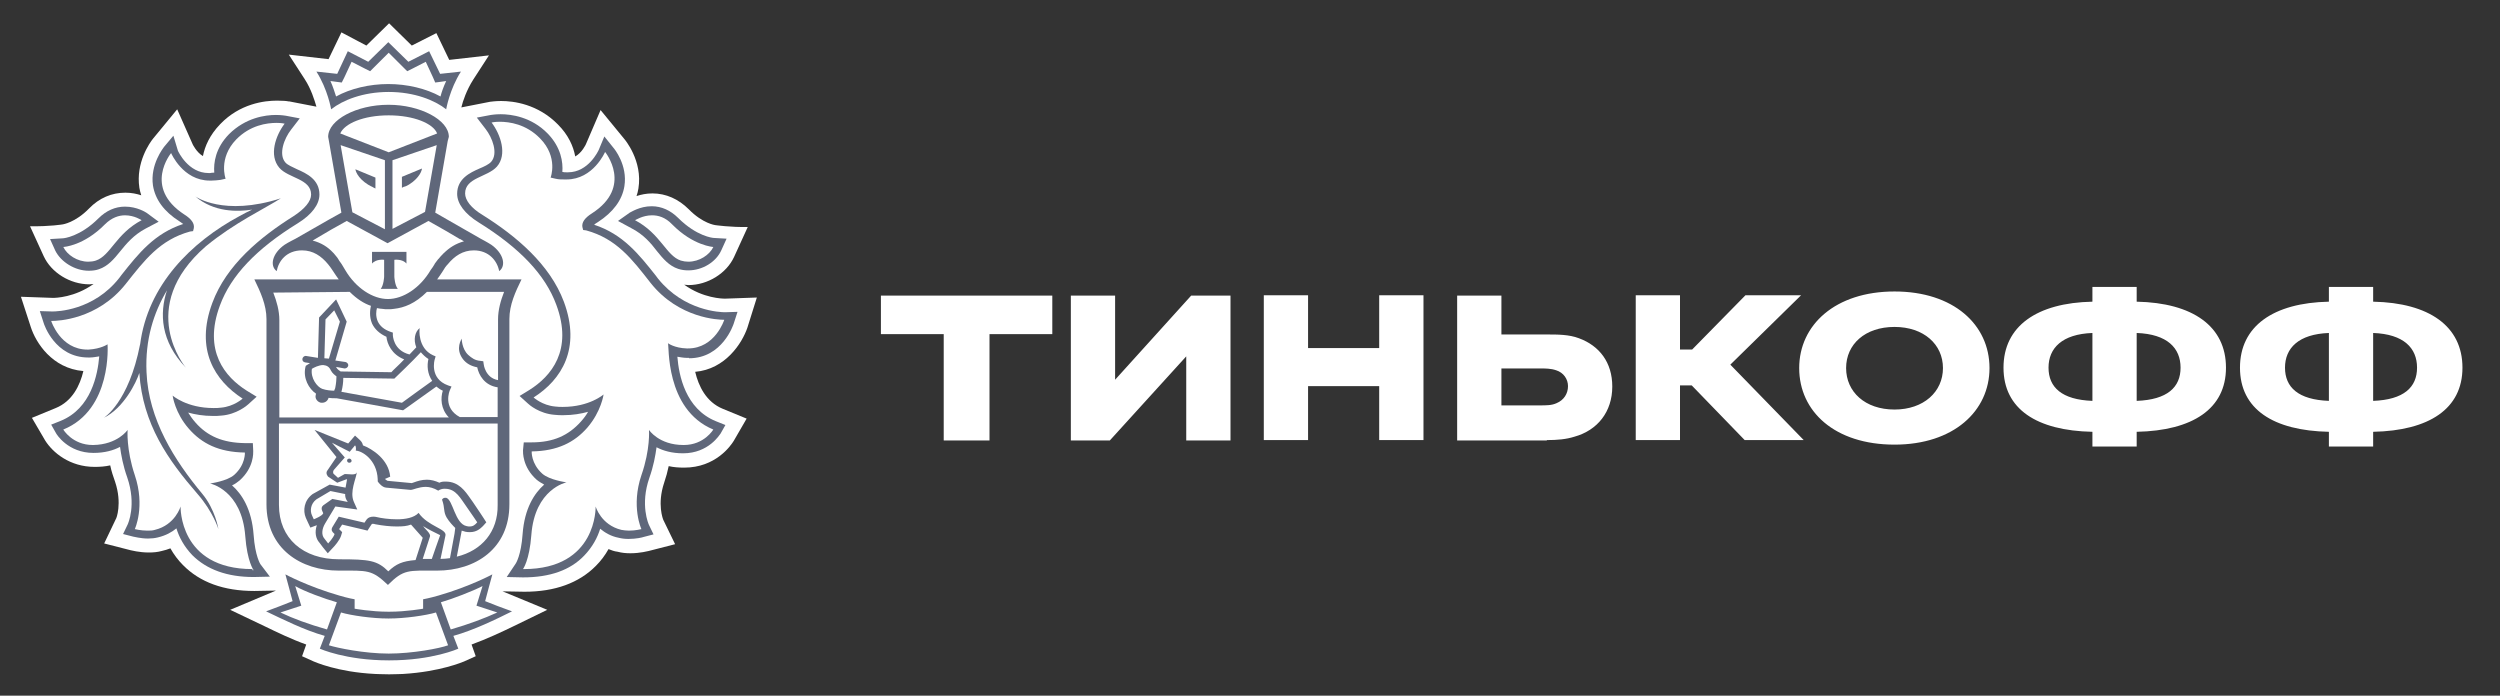 <svg width="115" height="32" viewBox="0 0 115 32" fill="none" xmlns="http://www.w3.org/2000/svg">
<rect x="0" y="0" width="115" height="32" fill="#333333" stroke="none"/>
<g clip-path="url(#clip0_3071_1003)">
<path fill-rule="evenodd" clip-rule="evenodd" d="M34.38 15.074L34.815 13.686L33.353 13.738C33.231 13.738 32.343 13.721 31.473 13.096C31.543 13.096 31.595 13.114 31.665 13.114C32.552 13.114 33.422 12.576 33.771 11.812L34.397 10.441C33.614 10.459 32.9 10.355 32.9 10.355C32.9 10.355 32.326 10.285 31.682 9.626C31.212 9.158 30.638 8.897 30.011 8.897C29.733 8.897 29.489 8.949 29.28 9.019C29.315 8.915 29.35 8.793 29.367 8.672C29.576 7.388 28.723 6.399 28.723 6.399L27.627 5.063L26.948 6.642C26.948 6.642 26.774 7.023 26.461 7.197C26.374 6.729 26.147 6.208 25.66 5.722C24.738 4.785 23.624 4.646 23.049 4.646C22.771 4.646 22.579 4.681 22.545 4.681L21.222 4.941C21.291 4.646 21.465 4.143 21.761 3.675L22.492 2.547L20.665 2.755L20.073 1.523L18.942 2.096L17.898 1.072L16.853 2.096L15.705 1.489L15.113 2.721L13.285 2.512L14.016 3.64C14.312 4.091 14.469 4.612 14.556 4.907L13.303 4.664H13.268C13.198 4.646 13.007 4.629 12.746 4.629C12.154 4.629 11.04 4.768 10.135 5.705C9.648 6.208 9.422 6.729 9.335 7.18C9.039 7.006 8.865 6.642 8.865 6.642L8.151 5.028L7.037 6.382C6.898 6.555 6.236 7.475 6.411 8.637C6.428 8.759 6.463 8.863 6.498 8.984C6.289 8.915 6.045 8.863 5.767 8.863C5.14 8.863 4.566 9.106 4.096 9.591C3.452 10.251 2.877 10.32 2.895 10.32C2.895 10.32 2.303 10.424 1.381 10.407L2.007 11.777C2.355 12.541 3.225 13.079 4.113 13.079C4.183 13.079 4.252 13.062 4.305 13.062C3.434 13.686 2.547 13.703 2.442 13.703L0.963 13.651L1.415 15.039C1.642 15.751 2.39 16.948 3.835 17.069C3.678 17.729 3.33 18.457 2.564 18.77L1.468 19.221L2.077 20.262C2.425 20.817 3.208 21.477 4.357 21.477C4.6 21.477 4.844 21.459 5.07 21.407C5.123 21.667 5.21 21.928 5.297 22.171C5.627 23.16 5.349 23.871 5.331 23.871L4.792 24.999L6.01 25.311C6.028 25.311 6.393 25.415 6.846 25.415C7.054 25.415 7.246 25.398 7.437 25.346C7.577 25.311 7.716 25.276 7.838 25.224C7.994 25.502 8.186 25.762 8.412 25.988C9.195 26.786 10.292 27.185 11.701 27.185L12.694 27.167L10.588 28.052L12.154 28.798C12.728 29.076 13.407 29.406 14.086 29.648L13.895 30.186L14.434 30.429C14.486 30.447 15.513 30.915 17.254 31.002C17.254 31.002 17.671 31.019 17.898 31.019C18.124 31.019 18.541 31.002 18.541 31.002C20.265 30.898 21.291 30.447 21.344 30.429L21.883 30.186L21.692 29.648C22.405 29.388 23.102 29.059 23.641 28.798L25.173 28.052L23.119 27.202L24.128 27.22C25.521 27.22 26.635 26.82 27.418 26.022C27.644 25.797 27.836 25.537 27.992 25.259C28.131 25.311 28.253 25.363 28.41 25.38C28.601 25.432 28.793 25.45 29.002 25.45C29.454 25.45 29.82 25.346 29.837 25.346L31.055 25.033L30.516 23.923C30.498 23.888 30.22 23.194 30.551 22.205C30.638 21.945 30.707 21.702 30.76 21.442C30.986 21.494 31.23 21.511 31.473 21.511C32.918 21.511 33.614 20.505 33.753 20.279L34.345 19.256L33.248 18.805C32.483 18.492 32.135 17.763 31.978 17.104C33.37 16.983 34.136 15.786 34.38 15.074Z" fill="white"/>
<path fill-rule="evenodd" clip-rule="evenodd" d="M17.896 28.451H17.844C17.13 28.451 16.156 28.313 15.686 28.174L15.129 29.683C15.494 29.822 16.765 30.065 17.879 30.065C18.975 30.065 20.246 29.805 20.611 29.683L20.054 28.174C19.584 28.313 18.61 28.451 17.896 28.451Z" fill="white"/>
<path fill-rule="evenodd" clip-rule="evenodd" d="M22.178 26.942C21.761 27.185 20.821 27.532 20.264 27.688L20.716 28.937C21.569 28.712 22.265 28.434 22.84 28.156L21.882 27.844L22.178 26.942Z" fill="white"/>
<path fill-rule="evenodd" clip-rule="evenodd" d="M13.579 26.942L13.858 27.844L12.9 28.156C13.475 28.434 14.171 28.712 15.024 28.937L15.476 27.688C14.937 27.532 13.997 27.185 13.579 26.942Z" fill="white"/>
<path fill-rule="evenodd" clip-rule="evenodd" d="M17.88 3.866C18.767 3.866 19.62 4.074 20.282 4.438C20.351 4.23 20.421 3.987 20.543 3.727L20.299 3.762L20.038 3.796L19.933 3.553L19.603 2.842L18.994 3.154L18.75 3.276L18.558 3.085L17.897 2.426L17.236 3.085L17.044 3.276L16.801 3.154L16.192 2.842L15.861 3.553L15.739 3.796L15.46 3.762L15.217 3.727C15.339 3.987 15.408 4.23 15.478 4.438C16.139 4.074 16.992 3.866 17.88 3.866Z" fill="white"/>
<path fill-rule="evenodd" clip-rule="evenodd" d="M31.333 11.986C31.454 12.02 31.559 12.038 31.681 12.038C32.185 12.038 32.655 11.726 32.83 11.361C32.83 11.361 31.907 11.309 30.932 10.32C30.619 10.008 30.288 9.904 30.01 9.904C29.575 9.904 29.244 10.129 29.244 10.129C30.41 10.754 30.654 11.76 31.333 11.986Z" fill="white"/>
<path fill-rule="evenodd" clip-rule="evenodd" d="M4.079 12.055C4.2 12.055 4.305 12.038 4.427 12.003C5.105 11.777 5.349 10.771 6.533 10.147C6.533 10.147 6.202 9.921 5.767 9.921C5.488 9.921 5.158 10.008 4.844 10.337C3.87 11.326 2.947 11.379 2.947 11.379C3.104 11.726 3.591 12.055 4.079 12.055Z" fill="white"/>
<path fill-rule="evenodd" clip-rule="evenodd" d="M31.646 16.081C31.664 16.081 31.681 16.081 31.699 16.081C32.934 16.081 33.369 14.762 33.369 14.762H33.352C33.126 14.762 31.281 14.71 29.976 13.062C29.123 11.986 28.409 11.031 27.017 10.65L26.878 10.632L26.843 10.494C26.808 10.285 26.947 10.077 27.278 9.869C29.192 8.62 27.887 7.041 27.887 7.041C27.887 7.041 27.33 8.307 26.112 8.307C26.077 8.307 26.042 8.307 26.025 8.307C25.885 8.307 25.746 8.29 25.607 8.273L25.381 8.221C25.381 8.221 25.729 7.284 24.893 6.416C24.249 5.757 23.484 5.653 23.031 5.653C22.805 5.653 22.666 5.688 22.666 5.688C23.083 6.243 23.397 7.145 22.909 7.718C22.491 8.203 21.447 8.221 21.447 8.949C21.447 9.262 21.743 9.609 22.248 9.938C23.797 10.91 25.346 12.194 25.99 13.929C26.791 16.081 25.885 17.503 24.598 18.336C24.598 18.336 24.998 18.7 25.59 18.753C25.711 18.77 25.833 18.77 25.938 18.77C27.173 18.77 27.817 18.197 27.817 18.197C27.817 18.197 27.713 18.995 27.069 19.724C26.477 20.401 25.694 20.8 24.511 20.817C24.511 20.817 24.476 21.372 24.998 21.841C25.328 22.136 26.112 22.24 26.112 22.24C26.112 22.24 24.65 22.535 24.493 24.669C24.406 25.831 24.11 26.23 24.11 26.23H24.145C27.539 26.23 27.434 23.35 27.434 23.35C27.434 23.35 27.678 24.201 28.618 24.426C28.74 24.461 28.862 24.461 28.966 24.461C29.262 24.461 29.54 24.391 29.54 24.391C29.54 24.391 29.053 23.35 29.54 21.91C29.941 20.713 29.889 19.828 29.889 19.828C29.889 19.828 30.341 20.505 31.472 20.522H31.49C32.43 20.522 32.847 19.811 32.847 19.811C30.585 18.891 30.811 15.89 30.811 15.89C30.811 15.89 31.072 16.046 31.646 16.081ZM30.968 19.204C30.045 18.753 29.471 17.573 29.332 17.139C29.175 19.498 28.009 21.13 26.651 22.708C25.938 23.524 25.694 24.322 25.694 24.322C25.694 24.322 25.833 23.42 26.442 22.691C27.713 21.181 28.914 19.308 29.001 17.122C29.07 15.612 28.67 14.38 28.061 13.357C28.409 14.415 28.357 15.699 27.191 16.913C27.191 16.913 29.506 14.155 26.268 11.326C24.963 10.251 23.553 9.591 22.805 9.123C25.45 9.973 26.738 9.036 26.738 9.036C25.885 9.765 24.806 9.748 24.128 9.643C24.319 9.73 24.511 9.817 24.702 9.938C26.93 11.136 28.931 13.114 29.279 15.855V15.838C29.819 18.51 30.968 19.204 30.968 19.204Z" fill="white"/>
<path fill-rule="evenodd" clip-rule="evenodd" d="M9.646 22.188C9.646 22.188 10.429 22.084 10.76 21.789C11.282 21.32 11.247 20.765 11.247 20.765C10.064 20.748 9.281 20.349 8.672 19.672C8.028 18.926 7.923 18.145 7.923 18.145C7.923 18.145 8.567 18.718 9.803 18.718C9.907 18.718 10.029 18.718 10.151 18.7C10.743 18.648 11.143 18.284 11.143 18.284C9.855 17.468 8.95 16.028 9.751 13.877C10.395 12.159 11.944 10.858 13.493 9.886C14.015 9.574 14.293 9.21 14.293 8.897C14.293 8.169 13.266 8.151 12.831 7.665C12.344 7.11 12.657 6.191 13.075 5.635C13.075 5.635 12.936 5.601 12.709 5.601C12.257 5.601 11.491 5.705 10.847 6.364C9.994 7.232 10.36 8.169 10.36 8.169L10.134 8.255C9.994 8.29 9.855 8.29 9.716 8.29C9.681 8.29 9.664 8.29 9.629 8.29C8.393 8.29 7.854 7.023 7.854 7.023C7.854 7.023 6.548 8.62 8.463 9.852C8.793 10.06 8.933 10.268 8.898 10.476L8.863 10.615L8.724 10.632C7.331 11.014 6.635 11.951 5.765 13.044C4.46 14.692 2.615 14.744 2.389 14.744H2.371C2.371 14.744 2.789 16.063 4.042 16.063C4.059 16.063 4.077 16.063 4.094 16.063C4.668 16.046 4.964 15.82 4.964 15.82C4.964 15.82 5.191 18.822 2.928 19.759C2.928 19.759 3.346 20.47 4.286 20.47H4.303C5.434 20.47 5.887 19.776 5.887 19.776C5.887 19.776 5.817 20.661 6.235 21.858C6.722 23.298 6.235 24.339 6.235 24.339C6.235 24.339 6.496 24.409 6.809 24.409C6.931 24.409 7.053 24.391 7.157 24.374C8.097 24.148 8.341 23.298 8.341 23.298C8.341 23.298 8.254 26.178 11.648 26.178H11.665C11.665 26.178 11.369 25.779 11.282 24.617C11.108 22.483 9.646 22.188 9.646 22.188ZM9.089 22.708C7.732 21.129 6.566 19.498 6.409 17.139C6.27 17.573 5.695 18.752 4.773 19.203C4.773 19.203 5.922 18.509 6.444 15.82V15.838C6.792 13.096 8.793 11.118 11.021 9.921C11.23 9.817 11.421 9.713 11.595 9.626C10.917 9.73 9.82 9.747 8.985 9.019C8.985 9.019 10.273 9.956 12.918 9.106C12.187 9.574 10.76 10.233 9.472 11.309C6.218 14.137 8.55 16.896 8.55 16.896C7.384 15.681 7.331 14.397 7.679 13.339C7.07 14.345 6.67 15.577 6.74 17.104C6.827 19.273 8.028 21.164 9.298 22.674C9.907 23.402 10.046 24.305 10.046 24.305C10.046 24.305 9.803 23.524 9.089 22.708Z" fill="white"/>
<path fill-rule="evenodd" clip-rule="evenodd" d="M15.373 11.674C15.425 11.726 15.478 11.795 15.53 11.864C15.547 11.882 15.547 11.899 15.565 11.916C15.617 11.986 15.669 12.055 15.704 12.125C15.721 12.142 15.721 12.159 15.739 12.177C15.791 12.263 15.843 12.35 15.895 12.437C16.383 13.27 17.166 13.773 17.862 13.773C18.558 13.773 19.341 13.27 19.829 12.437C19.881 12.35 19.933 12.246 20.003 12.177C20.02 12.159 20.02 12.159 20.02 12.142C20.073 12.073 20.125 12.003 20.177 11.934C20.194 11.916 20.194 11.899 20.212 11.899C20.264 11.83 20.316 11.76 20.386 11.708C20.403 11.691 20.403 11.691 20.421 11.674C20.664 11.413 20.96 11.222 21.36 11.118L21.186 11.014H21.169L20.49 10.615L19.777 10.216L17.897 11.24L15.982 10.199L15.286 10.598L14.59 10.997L14.416 11.101C14.799 11.205 15.095 11.396 15.356 11.656C15.356 11.656 15.356 11.656 15.373 11.674ZM17.114 11.587H18.715V12.125C18.523 11.899 18.158 11.951 18.158 11.951V12.732C18.158 12.732 18.175 13.114 18.315 13.287H17.531C17.671 13.114 17.688 12.732 17.688 12.732V11.951C17.688 11.951 17.323 11.899 17.131 12.125L17.114 11.587Z" fill="white"/>
<path fill-rule="evenodd" clip-rule="evenodd" d="M17.704 10.546V7.371L15.668 6.677L16.207 9.748L17.704 10.546ZM17.269 8.151V8.654L17.165 8.602C17.165 8.602 17.008 8.568 16.765 8.36C16.347 8.03 16.347 7.735 16.347 7.735L17.269 8.151Z" fill="white"/>
<path fill-rule="evenodd" clip-rule="evenodd" d="M19.549 9.748L20.089 6.677L18.053 7.371V10.546L19.549 9.748ZM18.47 8.151L19.393 7.77C19.393 7.77 19.393 8.065 18.958 8.394C18.714 8.585 18.558 8.62 18.558 8.637L18.453 8.689L18.47 8.151Z" fill="white"/>
<path fill-rule="evenodd" clip-rule="evenodd" d="M14.834 17.902C15.025 17.972 15.269 17.989 15.391 17.989C15.391 17.972 15.408 17.954 15.408 17.937C15.425 17.902 15.425 17.868 15.443 17.833C15.478 17.659 15.495 17.451 15.495 17.33C15.408 17.278 15.286 17.191 15.234 17.052C15.165 16.896 15.043 16.826 14.886 16.826C14.677 16.826 14.468 16.948 14.364 17C14.277 17.416 14.607 17.816 14.834 17.902Z" fill="white"/>
<path fill-rule="evenodd" clip-rule="evenodd" d="M19.654 13.426C19.115 13.964 18.593 14.155 18.14 14.207C18.053 14.224 17.966 14.224 17.879 14.224H17.862C17.775 14.224 17.688 14.224 17.601 14.207C17.514 14.207 17.427 14.189 17.357 14.172C17.322 14.293 17.288 14.536 17.392 14.779C17.496 14.988 17.688 15.161 17.984 15.265L18.088 15.3V15.404C18.088 15.439 18.105 16.115 18.854 16.306C18.976 16.185 19.08 16.063 19.167 15.976C19.011 15.629 19.098 15.265 19.324 15.092C19.306 15.126 19.219 16.011 19.933 16.341L20.055 16.393L20.02 16.514C20.003 16.549 19.776 17.416 20.629 17.729L20.786 17.781L20.716 17.937C20.699 17.972 20.368 18.753 21.169 19.186H22.909V17.798C22.283 17.729 22.021 17.226 21.969 16.879C21.673 16.827 21.465 16.705 21.308 16.514C20.942 16.046 21.256 15.595 21.256 15.577C21.256 15.577 21.256 16.046 21.552 16.323C21.691 16.462 21.865 16.566 22.126 16.584L22.248 16.601L22.265 16.723C22.265 16.757 22.335 17.382 22.927 17.469V14.675C22.927 14.241 23.048 13.808 23.205 13.409L19.654 13.426Z" fill="white"/>
<path fill-rule="evenodd" clip-rule="evenodd" d="M14.972 14.71L14.92 16.48L15.129 16.514L15.633 14.814L15.372 14.276L14.972 14.71Z" fill="white"/>
<path fill-rule="evenodd" clip-rule="evenodd" d="M20.473 22.865C20.49 22.865 20.508 22.865 20.525 22.865C20.838 22.951 20.908 24.062 21.465 24.166C21.517 24.183 21.569 24.183 21.604 24.183C21.761 24.183 21.848 24.114 21.952 23.992C21.952 23.992 21.674 23.559 21.465 23.281C21.186 22.899 20.977 22.448 20.473 22.448C20.455 22.448 20.438 22.448 20.438 22.448C20.264 22.465 20.16 22.535 20.16 22.535C19.951 22.413 19.759 22.361 19.585 22.361C19.272 22.361 19.028 22.5 18.889 22.5L17.758 22.396C17.584 22.379 17.444 22.205 17.392 22.136C17.375 22.119 17.375 22.101 17.375 22.101C17.375 22.067 17.375 22.032 17.375 22.014C17.34 21.095 16.626 20.696 16.365 20.696C16.365 20.696 16.4 20.522 16.33 20.453L16.087 20.748L15.269 20.331L15.861 21.008L15.373 21.563C15.304 21.633 15.321 21.72 15.338 21.754L15.547 21.945L15.826 21.789C15.843 21.771 15.861 21.771 15.895 21.771C15.965 21.771 16.087 21.789 16.191 21.789C16.296 21.789 16.4 21.771 16.418 21.667C16.383 22.014 16.069 22.604 16.278 23.055L16.435 23.402L15.425 23.264L14.956 24.044C14.816 24.305 14.781 24.582 14.921 24.738L15.095 24.964C15.095 24.964 15.338 24.704 15.391 24.53L15.304 24.444C15.234 24.374 15.234 24.305 15.286 24.218L15.582 23.732L16.766 24.01L16.835 23.906C16.922 23.767 17.027 23.732 17.148 23.732C17.201 23.732 17.253 23.732 17.305 23.75C17.531 23.784 17.88 23.854 18.245 23.854C18.645 23.854 19.028 23.784 19.237 23.559C19.672 24.183 20.542 24.287 20.473 24.6L20.247 25.675C20.403 25.675 20.542 25.658 20.682 25.641L20.89 24.513C20.908 24.391 20.943 24.235 20.943 24.235C20.856 24.148 20.664 23.975 20.542 23.75C20.386 23.454 20.473 23.298 20.334 22.934C20.334 22.951 20.386 22.865 20.473 22.865ZM16.052 21.303C16 21.303 15.947 21.251 15.947 21.199C15.947 21.147 16 21.095 16.052 21.112C16.104 21.112 16.156 21.164 16.156 21.216C16.156 21.251 16.122 21.303 16.052 21.303Z" fill="white"/>
<path fill-rule="evenodd" clip-rule="evenodd" d="M14.45 23.888C14.45 23.888 14.833 23.732 14.885 23.611L14.833 23.489C14.798 23.402 14.798 23.316 14.867 23.264L15.285 22.969L15.999 23.107C15.999 23.107 15.877 22.951 15.877 22.743L15.198 22.604L14.554 22.986C14.276 23.194 14.258 23.524 14.345 23.715L14.45 23.888Z" fill="white"/>
<path fill-rule="evenodd" clip-rule="evenodd" d="M19.445 25.71C19.567 25.71 19.706 25.71 19.863 25.71C19.863 25.71 20.229 24.652 20.246 24.617C20.037 24.53 19.619 24.305 19.463 24.2C19.567 24.357 19.828 24.547 19.776 24.686L19.445 25.71Z" fill="white"/>
<path fill-rule="evenodd" clip-rule="evenodd" d="M22.91 19.464H12.85V23.212C12.85 24.738 13.963 25.71 15.617 25.71C16.992 25.71 17.357 25.762 17.88 26.265C18.228 25.918 18.523 25.779 19.133 25.745L19.15 25.693L19.463 24.721C19.446 24.704 18.924 24.114 18.924 24.114C18.715 24.183 18.541 24.201 18.262 24.201C17.967 24.201 17.636 24.166 17.27 24.096C17.236 24.079 17.201 24.079 17.166 24.079C17.114 24.079 17.114 24.079 17.114 24.096L17.044 24.201L16.922 24.391L16.713 24.339L15.756 24.114L15.617 24.322L15.634 24.339L15.756 24.461L15.704 24.634C15.634 24.86 15.408 25.103 15.338 25.172L15.095 25.432L14.868 25.155L14.712 24.947C14.538 24.756 14.503 24.461 14.59 24.148C14.59 24.148 14.59 24.148 14.573 24.148L14.294 24.253L14.172 23.992L14.085 23.802C13.929 23.472 13.998 22.986 14.399 22.708L15.182 22.275L15.913 22.413C15.93 22.344 15.965 22.084 15.982 22.032C15.965 22.032 15.948 22.032 15.948 22.032L15.53 22.188L15.112 21.91C15.112 21.91 14.956 21.754 15.095 21.598L15.495 21.008L14.486 19.759L16.035 20.383L16.139 20.262L16.348 20.019L16.592 20.245C16.661 20.314 16.696 20.383 16.713 20.47C17.148 20.626 17.897 21.112 17.967 21.91L17.723 21.997C17.775 22.066 17.827 22.084 17.845 22.084L18.959 22.188C18.993 22.188 19.028 22.171 19.063 22.153C19.202 22.101 19.411 22.032 19.655 22.032C19.846 22.032 20.055 22.084 20.229 22.171C20.299 22.153 20.386 22.119 20.473 22.119H20.525C21.117 22.119 21.413 22.552 21.639 22.899C21.674 22.951 21.726 23.021 21.761 23.073C21.97 23.368 22.231 23.784 22.248 23.802L22.37 23.992L22.213 24.166C22.091 24.305 21.917 24.444 21.622 24.444C21.552 24.444 21.5 24.444 21.413 24.426C21.343 24.409 21.291 24.391 21.239 24.374C21.221 24.426 21.221 24.495 21.204 24.565L21.012 25.571C22.178 25.294 22.91 24.426 22.91 23.177V19.464Z" fill="white"/>
<path fill-rule="evenodd" clip-rule="evenodd" d="M12.851 19.169H20.665C20.282 18.77 20.282 18.267 20.387 17.937C20.265 17.885 20.178 17.816 20.091 17.746C19.778 17.972 18.855 18.648 18.612 18.805L18.559 18.839L15.496 18.284H15.427C15.357 18.284 15.253 18.284 15.131 18.267C15.096 18.405 14.974 18.492 14.835 18.492C14.818 18.492 14.8 18.492 14.783 18.492C14.696 18.475 14.626 18.44 14.591 18.371C14.539 18.301 14.522 18.232 14.539 18.145L14.556 18.076C14.243 17.85 13.947 17.364 14.069 16.844L14.086 16.792L14.139 16.757C14.139 16.757 14.191 16.722 14.278 16.67L14.052 16.636C13.965 16.618 13.912 16.549 13.93 16.462C13.947 16.375 14.017 16.323 14.104 16.341L14.643 16.427L14.696 14.571L15.479 13.738L15.966 14.762L15.444 16.549L15.914 16.618C16.001 16.636 16.053 16.705 16.036 16.792C16.018 16.861 15.966 16.913 15.879 16.913H15.862L15.479 16.844C15.479 16.861 15.496 16.861 15.496 16.879C15.531 16.965 15.636 17.017 15.688 17.052L18.02 17.087C18.124 17 18.368 16.757 18.612 16.497C18.037 16.289 17.828 15.786 17.794 15.456C17.48 15.317 17.254 15.109 17.132 14.849C16.976 14.519 17.028 14.189 17.08 14.033C16.767 13.912 16.436 13.721 16.105 13.391H12.572C12.729 13.79 12.851 14.224 12.851 14.658V19.169Z" fill="white"/>
<path fill-rule="evenodd" clip-rule="evenodd" d="M16.069 21.095C16.017 21.095 15.965 21.129 15.965 21.181C15.965 21.233 16 21.286 16.069 21.286C16.122 21.286 16.174 21.251 16.174 21.199C16.174 21.147 16.122 21.095 16.069 21.095Z" fill="#5F677A"/>
<path fill-rule="evenodd" clip-rule="evenodd" d="M22.892 27.879L22.317 27.653L22.474 27.063L22.648 26.421C22.648 26.421 21.621 26.977 20.177 27.393C19.759 27.515 19.463 27.567 19.463 27.567V28C19.463 28 18.697 28.139 17.914 28.139H17.862C17.079 28.139 16.313 28 16.313 28V27.567C16.313 27.567 16 27.515 15.599 27.393C14.155 26.977 13.128 26.421 13.128 26.421L13.302 27.063L13.459 27.653L12.884 27.879L12.24 28.122C12.971 28.469 13.998 28.989 14.938 29.25L14.712 29.839C14.712 29.839 15.895 30.377 17.879 30.377H17.914C19.898 30.377 21.082 29.839 21.082 29.839L20.855 29.25C21.795 28.989 22.822 28.486 23.553 28.122L22.892 27.879ZM12.902 28.174L13.859 27.861L13.58 26.959C13.998 27.202 14.938 27.549 15.495 27.705L15.042 28.955C14.19 28.712 13.476 28.451 12.902 28.174ZM17.879 30.065C16.765 30.065 15.512 29.805 15.129 29.683L15.686 28.174C16.156 28.313 17.131 28.451 17.845 28.451H17.897C18.61 28.451 19.585 28.313 20.055 28.174L20.612 29.683C20.246 29.822 18.976 30.065 17.879 30.065ZM20.734 28.955L20.281 27.705C20.821 27.549 21.761 27.185 22.196 26.959L21.917 27.861L22.875 28.174C22.265 28.451 21.569 28.712 20.734 28.955Z" fill="#5F677A"/>
<path fill-rule="evenodd" clip-rule="evenodd" d="M17.879 4.23C19.062 4.23 20.002 4.612 20.524 5.028C20.524 5.028 20.681 4.109 21.203 3.293L20.246 3.397L19.741 2.356L18.784 2.842L17.862 1.94L16.939 2.842L15.999 2.356L15.512 3.397L14.555 3.293C15.077 4.109 15.233 5.028 15.233 5.028C15.756 4.612 16.695 4.23 17.879 4.23ZM15.46 3.762L15.721 3.796L15.843 3.553L16.173 2.842L16.782 3.154L17.026 3.276L17.218 3.085L17.879 2.426L18.54 3.085L18.732 3.276L18.976 3.154L19.585 2.842L19.915 3.553L20.02 3.796L20.281 3.762L20.524 3.727C20.403 3.987 20.316 4.23 20.263 4.438C19.602 4.074 18.732 3.866 17.862 3.866C16.991 3.866 16.121 4.074 15.46 4.438C15.39 4.23 15.32 3.987 15.199 3.727L15.46 3.762Z" fill="#5F677A"/>
<path fill-rule="evenodd" clip-rule="evenodd" d="M31.698 16.48C33.23 16.48 33.735 14.935 33.752 14.883L33.926 14.345L33.352 14.363C33.143 14.363 31.472 14.311 30.271 12.819L30.167 12.68C29.384 11.691 28.652 10.771 27.33 10.338C27.365 10.303 27.417 10.268 27.504 10.216C28.2 9.765 28.618 9.21 28.722 8.568C28.879 7.596 28.252 6.833 28.217 6.798L27.8 6.277L27.539 6.902C27.521 6.937 27.069 7.926 26.129 7.926H26.059C25.99 7.926 25.937 7.926 25.868 7.908C25.903 7.475 25.816 6.781 25.189 6.139C24.441 5.375 23.518 5.254 23.031 5.254C22.77 5.254 22.596 5.288 22.578 5.288L21.934 5.41L22.335 5.93C22.648 6.33 22.926 7.058 22.596 7.44C22.491 7.561 22.265 7.665 22.056 7.752C21.621 7.943 21.029 8.221 21.029 8.915C21.029 9.366 21.377 9.834 22.021 10.233C23.919 11.413 25.085 12.645 25.589 14.016C26.372 16.115 25.346 17.312 24.354 17.937L23.901 18.215L24.284 18.562C24.336 18.614 24.806 19.03 25.52 19.082C25.659 19.099 25.781 19.099 25.903 19.099C26.355 19.099 26.738 19.03 27.051 18.943C26.964 19.099 26.86 19.238 26.721 19.394C26.146 20.036 25.45 20.349 24.458 20.349H24.093L24.058 20.713C24.058 20.782 24.023 21.477 24.684 22.066C24.789 22.153 24.91 22.223 25.032 22.292C24.58 22.691 24.127 23.385 24.04 24.565C23.971 25.554 23.727 25.918 23.727 25.918L23.309 26.543L24.058 26.56C25.293 26.56 26.233 26.23 26.877 25.554C27.26 25.155 27.486 24.721 27.608 24.322C27.817 24.495 28.096 24.669 28.461 24.738C28.6 24.773 28.739 24.791 28.914 24.791C29.262 24.791 29.558 24.721 29.592 24.704L30.062 24.582L29.853 24.148C29.836 24.114 29.436 23.229 29.871 21.98C30.062 21.442 30.149 20.956 30.201 20.574C30.497 20.73 30.898 20.852 31.42 20.852C32.603 20.852 33.108 19.984 33.143 19.95L33.369 19.551L32.934 19.377C31.524 18.805 31.228 17.26 31.159 16.41C31.281 16.427 31.437 16.462 31.594 16.462H31.698V16.48ZM32.812 19.759C32.812 19.759 32.395 20.47 31.455 20.47H31.437C30.306 20.47 29.853 19.776 29.853 19.776C29.853 19.776 29.923 20.661 29.505 21.858C29.018 23.298 29.505 24.339 29.505 24.339C29.505 24.339 29.244 24.409 28.931 24.409C28.809 24.409 28.687 24.391 28.583 24.374C27.643 24.148 27.399 23.298 27.399 23.298C27.399 23.298 27.486 26.178 24.093 26.178H24.058C24.058 26.178 24.354 25.779 24.441 24.617C24.597 22.483 26.059 22.188 26.059 22.188C26.059 22.188 25.276 22.084 24.945 21.789C24.423 21.32 24.458 20.765 24.458 20.765C25.642 20.748 26.425 20.349 27.017 19.672C27.66 18.926 27.765 18.145 27.765 18.145C27.765 18.145 27.121 18.718 25.885 18.718C25.781 18.718 25.659 18.718 25.537 18.7C24.945 18.648 24.545 18.284 24.545 18.284C25.833 17.468 26.738 16.028 25.937 13.877C25.293 12.159 23.744 10.858 22.195 9.886C21.673 9.574 21.395 9.21 21.395 8.897C21.395 8.169 22.422 8.151 22.857 7.665C23.344 7.11 23.031 6.191 22.613 5.636C22.613 5.636 22.752 5.601 22.979 5.601C23.431 5.601 24.197 5.705 24.841 6.364C25.694 7.232 25.328 8.169 25.328 8.169L25.555 8.221C25.694 8.255 25.833 8.255 25.972 8.255C26.007 8.255 26.042 8.255 26.059 8.255C27.295 8.255 27.834 6.989 27.834 6.989C27.834 6.989 29.14 8.585 27.225 9.817C26.895 10.025 26.755 10.233 26.79 10.442L26.825 10.58L26.964 10.598C28.357 10.979 29.07 11.916 29.923 13.009C31.228 14.658 33.073 14.71 33.3 14.71H33.317C33.317 14.71 32.899 16.028 31.646 16.028C31.629 16.028 31.611 16.028 31.594 16.028C31.02 16.011 30.724 15.786 30.724 15.786C30.793 15.838 30.567 18.822 32.812 19.759Z" fill="#5F677A"/>
<path fill-rule="evenodd" clip-rule="evenodd" d="M29.037 10.494C29.611 10.789 29.942 11.188 30.22 11.552C30.499 11.899 30.777 12.229 31.195 12.367C31.352 12.419 31.508 12.437 31.665 12.437C32.309 12.437 32.935 12.055 33.179 11.517L33.423 10.979L32.831 10.945C32.796 10.945 32.048 10.875 31.195 10.025C30.847 9.678 30.429 9.487 29.977 9.487C29.42 9.487 29.02 9.765 28.967 9.782L28.428 10.164L29.037 10.494ZM29.994 9.904C30.273 9.904 30.603 9.99 30.917 10.32C31.891 11.309 32.814 11.361 32.814 11.361C32.64 11.726 32.17 12.038 31.665 12.038C31.543 12.038 31.439 12.021 31.317 11.986C30.638 11.76 30.395 10.754 29.211 10.129C29.228 10.129 29.559 9.904 29.994 9.904Z" fill="#5F677A"/>
<path fill-rule="evenodd" clip-rule="evenodd" d="M11.979 25.953C11.979 25.953 11.735 25.588 11.666 24.6C11.579 23.42 11.126 22.726 10.674 22.327C10.795 22.275 10.917 22.188 11.022 22.101C11.683 21.511 11.648 20.834 11.648 20.748L11.631 20.383H11.248C10.256 20.366 9.542 20.071 8.985 19.429C8.846 19.273 8.742 19.117 8.655 18.978C8.968 19.065 9.351 19.134 9.803 19.134C9.925 19.134 10.047 19.134 10.186 19.117C10.882 19.065 11.37 18.648 11.422 18.596L11.805 18.249L11.352 17.972C10.36 17.347 9.333 16.15 10.117 14.05C10.621 12.68 11.787 11.448 13.702 10.268C14.346 9.869 14.694 9.401 14.694 8.949C14.694 8.255 14.102 7.978 13.667 7.787C13.458 7.683 13.232 7.596 13.128 7.475C12.797 7.093 13.075 6.364 13.389 5.965L13.789 5.445L13.145 5.323C13.128 5.323 12.954 5.288 12.693 5.288C12.205 5.288 11.3 5.41 10.534 6.173C9.908 6.815 9.821 7.492 9.856 7.943C9.786 7.943 9.734 7.943 9.664 7.96H9.594C8.655 7.96 8.202 6.971 8.185 6.937L7.976 6.243L7.541 6.763C7.523 6.798 6.897 7.561 7.036 8.533C7.14 9.175 7.541 9.73 8.254 10.181C8.324 10.233 8.376 10.268 8.428 10.303C7.106 10.736 6.375 11.656 5.591 12.645L5.487 12.784C4.303 14.293 2.615 14.328 2.406 14.328L1.832 14.311L2.006 14.849C2.023 14.918 2.528 16.445 4.06 16.445H4.129C4.286 16.445 4.443 16.41 4.565 16.393C4.495 17.226 4.199 18.787 2.789 19.36L2.354 19.533L2.58 19.932C2.598 19.967 3.12 20.834 4.303 20.834C4.826 20.834 5.226 20.713 5.522 20.557C5.574 20.939 5.661 21.424 5.853 21.962C6.288 23.229 5.887 24.096 5.87 24.131L5.661 24.565L6.131 24.686C6.166 24.686 6.462 24.773 6.81 24.773C6.966 24.773 7.123 24.756 7.262 24.721C7.628 24.634 7.906 24.478 8.115 24.305C8.237 24.704 8.463 25.137 8.846 25.537C9.507 26.196 10.447 26.543 11.666 26.543L12.414 26.526L11.979 25.953ZM11.613 26.178C8.22 26.178 8.307 23.298 8.307 23.298C8.307 23.298 8.063 24.148 7.123 24.374C7.019 24.409 6.897 24.409 6.775 24.409C6.479 24.409 6.201 24.339 6.201 24.339C6.201 24.339 6.688 23.298 6.201 21.858C5.8 20.661 5.87 19.776 5.87 19.776C5.87 19.776 5.417 20.453 4.286 20.47H4.269C3.329 20.47 2.911 19.759 2.911 19.759C5.174 18.839 4.947 15.838 4.947 15.838C4.947 15.838 4.652 16.046 4.077 16.081C4.06 16.081 4.042 16.081 4.025 16.081C2.772 16.081 2.354 14.762 2.354 14.762H2.406C2.633 14.762 4.478 14.71 5.783 13.062C6.636 11.986 7.349 11.031 8.742 10.65L8.881 10.632L8.916 10.494C8.951 10.285 8.811 10.077 8.481 9.869C6.566 8.62 7.871 7.041 7.871 7.041C7.871 7.041 8.411 8.307 9.647 8.307C9.682 8.307 9.699 8.307 9.734 8.307C9.873 8.307 10.012 8.29 10.151 8.273L10.378 8.221C10.378 8.221 10.03 7.284 10.865 6.416C11.509 5.757 12.275 5.653 12.727 5.653C12.954 5.653 13.093 5.688 13.093 5.688C12.675 6.243 12.362 7.145 12.849 7.718C13.267 8.203 14.311 8.221 14.311 8.949C14.311 9.262 14.015 9.609 13.511 9.938C11.961 10.91 10.412 12.194 9.769 13.929C8.968 16.081 9.873 17.503 11.161 18.336C11.161 18.336 10.761 18.7 10.169 18.752C10.047 18.77 9.943 18.77 9.821 18.77C8.585 18.77 7.941 18.197 7.941 18.197C7.941 18.197 8.045 18.995 8.689 19.724C9.281 20.401 10.064 20.8 11.265 20.817C11.265 20.817 11.3 21.372 10.778 21.841C10.447 22.136 9.664 22.24 9.664 22.24C9.664 22.24 11.126 22.535 11.283 24.669C11.37 25.831 11.666 26.23 11.666 26.23H11.613V26.178Z" fill="#5F677A"/>
<path fill-rule="evenodd" clip-rule="evenodd" d="M4.078 12.454C4.235 12.454 4.409 12.437 4.548 12.385C4.966 12.246 5.244 11.916 5.523 11.569C5.818 11.205 6.149 10.806 6.706 10.511L7.298 10.199L6.758 9.8C6.706 9.765 6.306 9.505 5.749 9.505C5.296 9.505 4.879 9.695 4.531 10.043C3.678 10.893 2.929 10.962 2.894 10.962L2.303 10.997L2.546 11.535C2.807 12.055 3.451 12.454 4.078 12.454ZM4.826 10.32C5.14 10.008 5.47 9.904 5.749 9.904C6.184 9.904 6.515 10.129 6.515 10.129C5.331 10.754 5.087 11.76 4.409 11.986C4.304 12.021 4.182 12.038 4.061 12.038C3.556 12.038 3.086 11.726 2.912 11.361C2.929 11.361 3.852 11.309 4.826 10.32Z" fill="#5F677A"/>
<path fill-rule="evenodd" clip-rule="evenodd" d="M6.74 17.122C6.671 15.612 7.071 14.38 7.68 13.356C7.332 14.415 7.384 15.699 8.55 16.913C8.55 16.913 6.218 14.155 9.473 11.326C10.778 10.251 12.188 9.591 12.919 9.123C10.273 9.973 8.985 9.036 8.985 9.036C9.838 9.765 10.917 9.748 11.596 9.643C11.405 9.73 11.213 9.834 11.022 9.938C8.794 11.136 6.792 13.114 6.444 15.855V15.838C5.922 18.527 4.773 19.221 4.773 19.221C5.696 18.77 6.27 17.59 6.409 17.156C6.566 19.516 7.732 21.164 9.09 22.726C9.803 23.541 10.047 24.339 10.047 24.339C10.047 24.339 9.908 23.437 9.299 22.708C8.028 21.181 6.827 19.29 6.74 17.122Z" fill="#5F677A"/>
<path fill-rule="evenodd" clip-rule="evenodd" d="M17.113 11.587V12.124C17.305 11.899 17.67 11.951 17.67 11.951V12.732C17.67 12.732 17.653 13.114 17.514 13.287H18.297C18.158 13.114 18.14 12.732 18.14 12.732V11.951C18.14 11.951 18.506 11.899 18.697 12.124V11.587H17.113Z" fill="#5F677A"/>
<path fill-rule="evenodd" clip-rule="evenodd" d="M16.765 8.377C17.009 8.568 17.166 8.602 17.166 8.62L17.27 8.672V8.169L16.348 7.787C16.348 7.752 16.348 8.047 16.765 8.377Z" fill="#5F677A"/>
<path fill-rule="evenodd" clip-rule="evenodd" d="M18.976 8.377C19.393 8.047 19.411 7.752 19.411 7.752L18.488 8.134V8.637L18.593 8.585C18.575 8.602 18.732 8.568 18.976 8.377Z" fill="#5F677A"/>
<path fill-rule="evenodd" clip-rule="evenodd" d="M20.647 6.295C20.647 5.514 19.324 4.82 17.88 4.82H17.862C16.4 4.82 15.095 5.514 15.095 6.295L15.13 6.486L15.704 9.782L15.113 10.112L13.598 10.979C13.598 10.979 13.25 11.153 13.094 11.257C12.519 11.656 12.397 12.229 12.728 12.472C12.815 12.003 13.181 11.517 13.894 11.517C14.399 11.517 14.782 11.777 15.095 12.159C15.182 12.263 15.252 12.367 15.321 12.472C15.408 12.61 15.495 12.732 15.582 12.853H11.701C11.98 13.426 12.258 14.033 12.258 14.675V23.194C12.258 25.259 13.859 26.248 15.582 26.248C16.923 26.248 17.097 26.196 17.845 26.907C18.576 26.178 18.767 26.248 20.108 26.248C21.848 26.248 23.432 25.259 23.432 23.194V14.675C23.432 14.016 23.71 13.426 23.989 12.853H20.108C20.195 12.732 20.282 12.61 20.369 12.472C20.438 12.35 20.508 12.246 20.595 12.159C20.908 11.777 21.291 11.517 21.796 11.517C22.492 11.517 22.875 12.003 22.962 12.472C23.293 12.229 23.171 11.656 22.596 11.257C22.44 11.153 22.109 10.979 22.109 10.979L20.595 10.112L20.021 9.782L20.595 6.486L20.647 6.295ZM15.669 6.676L17.706 7.37V10.546L16.209 9.765L15.669 6.676ZM16.087 13.426C16.418 13.755 16.748 13.964 17.062 14.068C17.027 14.224 16.975 14.554 17.114 14.883C17.236 15.143 17.462 15.352 17.775 15.491C17.81 15.82 18.019 16.306 18.593 16.532C18.35 16.792 18.089 17.017 18.002 17.122L15.669 17.087C15.617 17.052 15.53 17 15.478 16.913C15.478 16.896 15.461 16.896 15.461 16.878L15.844 16.948C15.861 16.948 15.861 16.948 15.861 16.948C15.931 16.948 16 16.896 16.017 16.826C16.035 16.74 15.965 16.67 15.896 16.653L15.426 16.584L15.948 14.796L15.461 13.773L14.677 14.606L14.625 16.462L14.086 16.375C13.999 16.358 13.929 16.427 13.912 16.497C13.894 16.584 13.946 16.653 14.033 16.67L14.26 16.705C14.173 16.757 14.12 16.792 14.12 16.792L14.068 16.826L14.051 16.878C13.929 17.399 14.207 17.885 14.538 18.11L14.521 18.18C14.503 18.267 14.521 18.336 14.573 18.405C14.625 18.475 14.695 18.509 14.764 18.527C14.782 18.527 14.799 18.527 14.817 18.527C14.956 18.527 15.078 18.44 15.113 18.301C15.234 18.319 15.339 18.319 15.408 18.319H15.478L18.541 18.874L18.593 18.839C18.837 18.666 19.777 17.989 20.073 17.781C20.16 17.85 20.247 17.92 20.369 17.972C20.264 18.301 20.264 18.805 20.647 19.203H12.85V14.727C12.85 14.293 12.728 13.86 12.571 13.46L16.087 13.426ZM19.881 17.52C19.568 17.746 18.767 18.319 18.489 18.527L15.704 18.024C15.704 18.006 15.722 17.972 15.722 17.954C15.756 17.816 15.791 17.607 15.791 17.382L18.141 17.416L18.193 17.364C18.228 17.33 18.976 16.618 19.359 16.202C19.446 16.306 19.568 16.427 19.707 16.514C19.638 16.809 19.655 17.191 19.881 17.52ZM15.217 17.035C15.287 17.174 15.408 17.26 15.478 17.312C15.478 17.434 15.461 17.642 15.426 17.816C15.426 17.85 15.408 17.885 15.391 17.92C15.391 17.937 15.373 17.954 15.373 17.972C15.252 17.972 15.008 17.954 14.817 17.885C14.59 17.798 14.277 17.399 14.347 16.965C14.434 16.913 14.66 16.792 14.869 16.792C15.043 16.809 15.147 16.878 15.217 17.035ZM14.921 16.48L14.973 14.692L15.373 14.276L15.635 14.796L15.13 16.497L14.921 16.48ZM19.864 25.71C19.707 25.71 19.568 25.71 19.446 25.71L19.777 24.686C19.829 24.547 19.568 24.357 19.464 24.201C19.62 24.305 20.055 24.53 20.247 24.617C20.229 24.652 19.864 25.71 19.864 25.71ZM20.908 24.547L20.699 25.675C20.56 25.693 20.421 25.71 20.264 25.71L20.491 24.634C20.56 24.322 19.69 24.218 19.255 23.593C19.046 23.819 18.646 23.888 18.263 23.888C17.897 23.888 17.532 23.836 17.323 23.784C17.271 23.767 17.218 23.767 17.166 23.767C17.044 23.767 16.923 23.801 16.835 23.94L16.766 24.044L15.582 23.767L15.287 24.253C15.252 24.322 15.234 24.391 15.304 24.478L15.391 24.565C15.339 24.738 15.095 24.999 15.095 24.999L14.921 24.773C14.782 24.617 14.799 24.339 14.956 24.079L15.426 23.298L16.435 23.437L16.279 23.09C16.07 22.622 16.383 22.032 16.418 21.702C16.4 21.806 16.313 21.823 16.192 21.823C16.087 21.823 15.983 21.806 15.896 21.806C15.861 21.806 15.844 21.806 15.826 21.823L15.548 21.98L15.339 21.789C15.321 21.754 15.304 21.667 15.373 21.598L15.861 21.043L15.269 20.366L16.087 20.782L16.331 20.487C16.4 20.557 16.366 20.73 16.366 20.73C16.627 20.73 17.34 21.129 17.375 22.049C17.375 22.084 17.375 22.101 17.375 22.136C17.375 22.136 17.375 22.153 17.392 22.17C17.445 22.24 17.584 22.413 17.758 22.431L18.889 22.535C19.011 22.535 19.255 22.396 19.585 22.396C19.759 22.396 19.951 22.448 20.16 22.57C20.16 22.57 20.264 22.483 20.438 22.483C20.456 22.483 20.473 22.483 20.473 22.483C20.978 22.483 21.187 22.934 21.465 23.316C21.674 23.61 21.953 24.027 21.953 24.027C21.848 24.148 21.761 24.218 21.604 24.218C21.57 24.218 21.517 24.218 21.465 24.201C20.926 24.096 20.839 22.986 20.525 22.899C20.508 22.899 20.491 22.899 20.473 22.899C20.369 22.899 20.334 22.986 20.334 22.986C20.473 23.368 20.386 23.524 20.543 23.801C20.665 24.01 20.856 24.201 20.943 24.287C20.943 24.253 20.926 24.426 20.908 24.547ZM14.817 23.489L14.869 23.61C14.834 23.732 14.434 23.888 14.434 23.888L14.347 23.697C14.26 23.506 14.277 23.177 14.556 22.969L15.2 22.587L15.878 22.726C15.861 22.934 16 23.09 16 23.09L15.287 22.951L14.869 23.246C14.782 23.316 14.782 23.402 14.817 23.489ZM21.013 25.606L21.204 24.599C21.221 24.547 21.221 24.478 21.239 24.409C21.291 24.426 21.343 24.443 21.413 24.461C21.483 24.478 21.552 24.478 21.622 24.478C21.918 24.478 22.092 24.322 22.214 24.201L22.37 24.027L22.248 23.836C22.231 23.819 21.97 23.402 21.761 23.107C21.726 23.055 21.674 22.986 21.639 22.934C21.395 22.587 21.1 22.153 20.508 22.153H20.456C20.351 22.153 20.282 22.17 20.212 22.205C20.021 22.118 19.829 22.066 19.638 22.066C19.394 22.066 19.185 22.136 19.046 22.188C19.011 22.205 18.976 22.205 18.942 22.223L17.828 22.118C17.81 22.118 17.775 22.084 17.706 22.032L17.949 21.927C17.88 21.129 17.114 20.644 16.696 20.487C16.679 20.401 16.644 20.331 16.575 20.262L16.331 20.036L16.122 20.279L16.017 20.401L14.469 19.776L15.478 21.025L15.078 21.615C14.938 21.771 15.095 21.927 15.095 21.927L15.513 22.205L15.931 22.049C15.948 22.049 15.965 22.049 15.965 22.049C15.948 22.118 15.913 22.361 15.896 22.431L15.165 22.292L14.382 22.726C13.981 23.021 13.929 23.489 14.068 23.819L14.155 24.01L14.277 24.27L14.556 24.166C14.556 24.166 14.556 24.166 14.573 24.166C14.469 24.478 14.521 24.773 14.695 24.964L14.851 25.172L15.078 25.45L15.321 25.189C15.391 25.12 15.617 24.86 15.687 24.652L15.739 24.478L15.617 24.357L15.6 24.339L15.739 24.131L16.696 24.357L16.905 24.409L17.027 24.218L17.097 24.114C17.114 24.096 17.114 24.096 17.149 24.096C17.184 24.096 17.218 24.096 17.253 24.114C17.619 24.183 17.949 24.218 18.245 24.218C18.541 24.218 18.715 24.201 18.907 24.131C18.907 24.131 19.429 24.721 19.446 24.738L19.133 25.71L19.116 25.762C18.506 25.814 18.228 25.936 17.862 26.282C17.358 25.779 16.992 25.727 15.6 25.727C13.946 25.727 12.832 24.773 12.832 23.229V19.481H22.892V23.229C22.91 24.461 22.161 25.328 21.013 25.606ZM23.188 13.426C23.032 13.825 22.91 14.259 22.91 14.692V17.486C22.318 17.382 22.248 16.757 22.248 16.74L22.231 16.618L22.109 16.601C21.848 16.584 21.691 16.462 21.535 16.323C21.239 16.046 21.239 15.577 21.239 15.577C21.239 15.595 20.926 16.028 21.291 16.514C21.448 16.722 21.674 16.844 21.953 16.896C22.022 17.243 22.283 17.729 22.892 17.816V19.186H21.152C20.351 18.752 20.682 17.972 20.699 17.937L20.769 17.781L20.612 17.729C19.742 17.416 19.986 16.549 20.003 16.514L20.038 16.393L19.916 16.341C19.203 16.011 19.29 15.126 19.307 15.091C19.081 15.265 19.011 15.629 19.15 15.976C19.063 16.063 18.959 16.184 18.837 16.306C18.089 16.115 18.071 15.438 18.071 15.404V15.3L17.967 15.265C17.671 15.161 17.48 15.005 17.375 14.779C17.271 14.536 17.305 14.293 17.34 14.172C17.427 14.189 17.514 14.207 17.584 14.207C17.671 14.224 17.758 14.224 17.845 14.224H17.862C17.949 14.224 18.037 14.224 18.123 14.207C18.593 14.155 19.098 13.964 19.638 13.426H23.188ZM20.473 10.598L21.152 10.997H21.169L21.343 11.101C20.96 11.205 20.665 11.396 20.404 11.656C20.386 11.656 20.386 11.673 20.369 11.691C20.317 11.743 20.247 11.812 20.195 11.882C20.177 11.899 20.177 11.916 20.16 11.916C20.108 11.986 20.055 12.055 20.003 12.124C20.003 12.142 19.986 12.142 19.986 12.159C19.934 12.246 19.881 12.333 19.812 12.419C19.324 13.252 18.541 13.755 17.845 13.755C17.149 13.755 16.366 13.252 15.878 12.419C15.826 12.333 15.774 12.246 15.722 12.159C15.704 12.142 15.704 12.124 15.687 12.107C15.635 12.038 15.582 11.968 15.548 11.899C15.53 11.882 15.53 11.864 15.513 11.847C15.461 11.777 15.408 11.725 15.356 11.656C15.339 11.639 15.339 11.639 15.321 11.621C15.078 11.361 14.782 11.17 14.382 11.066L14.556 10.962L15.234 10.563L15.948 10.164L17.828 11.188L19.707 10.164L20.473 10.598ZM19.551 9.747L18.054 10.528V7.37L20.09 6.676L19.551 9.747ZM17.88 7.006L15.652 6.139C15.844 5.687 16.714 5.306 17.88 5.306C19.046 5.306 19.934 5.687 20.108 6.139L17.88 7.006Z" fill="#5F677A"/>
<path fill-rule="evenodd" clip-rule="evenodd" d="M45.517 20.244V15.369H48.406V13.599H40.522V15.369H43.411V20.262H45.517V20.244ZM51.295 17.468V13.599H49.259V20.262H51.051L54.567 16.393V20.262H56.603V13.599H54.793L51.295 17.468ZM63.443 17.763V20.244H65.48V13.582H63.443V16.011H60.171V13.582H58.135V20.244H60.171V17.763H63.443ZM71.154 20.244C71.624 20.244 72.041 20.21 72.424 20.088C73.486 19.793 74.165 18.943 74.165 17.781C74.165 16.67 73.573 15.907 72.633 15.56C72.18 15.386 71.658 15.386 71.154 15.386H69.065V13.599H67.029V20.262H71.154V20.244ZM70.805 16.948C71.084 16.948 71.345 16.948 71.589 17.035C71.919 17.139 72.128 17.434 72.128 17.763C72.128 18.11 71.937 18.405 71.606 18.544C71.38 18.648 71.154 18.648 70.805 18.648H69.065V16.948H70.805ZM77.82 17.729L80.256 20.244H82.971L79.595 16.774L82.85 13.582H80.291L77.837 16.08H77.28V13.582H75.244V20.244H77.28V17.729H77.82ZM87.148 13.408C84.416 13.408 82.763 14.953 82.763 16.931C82.763 18.926 84.398 20.453 87.148 20.453C89.864 20.453 91.517 18.909 91.517 16.931C91.517 14.935 89.864 13.408 87.148 13.408ZM87.148 18.839C85.791 18.839 84.921 18.024 84.921 16.931C84.921 15.838 85.791 15.039 87.148 15.039C88.489 15.039 89.376 15.838 89.376 16.931C89.376 18.024 88.489 18.839 87.148 18.839ZM98.287 13.2H96.251V13.877C93.693 13.929 92.161 15.005 92.161 16.913C92.161 18.822 93.693 19.811 96.251 19.863V20.54H98.287V19.863C100.863 19.811 102.395 18.804 102.395 16.913C102.395 15.005 100.863 13.929 98.287 13.877V13.2ZM96.251 18.44C94.841 18.388 94.232 17.815 94.232 16.913C94.232 16.011 94.859 15.369 96.251 15.317V18.44ZM98.287 15.317C99.697 15.369 100.306 16.011 100.306 16.913C100.306 17.815 99.697 18.388 98.287 18.44V15.317ZM109.165 13.2H107.129V13.877C104.57 13.929 103.039 15.005 103.039 16.913C103.039 18.822 104.57 19.811 107.129 19.863V20.54H109.165V19.863C111.741 19.811 113.273 18.804 113.273 16.913C113.273 15.005 111.741 13.929 109.165 13.877V13.2ZM107.129 18.44C105.719 18.388 105.11 17.815 105.11 16.913C105.11 16.011 105.737 15.369 107.129 15.317V18.44ZM109.165 15.317C110.575 15.369 111.184 16.011 111.184 16.913C111.184 17.815 110.575 18.388 109.165 18.44V15.317Z" fill="white"/>
</g>
<defs>
<clipPath id="clip0_3071_1003">
<rect width="114" height="31" fill="white" transform="translate(0.6 0.5)"/>
</clipPath>
</defs>
</svg>
